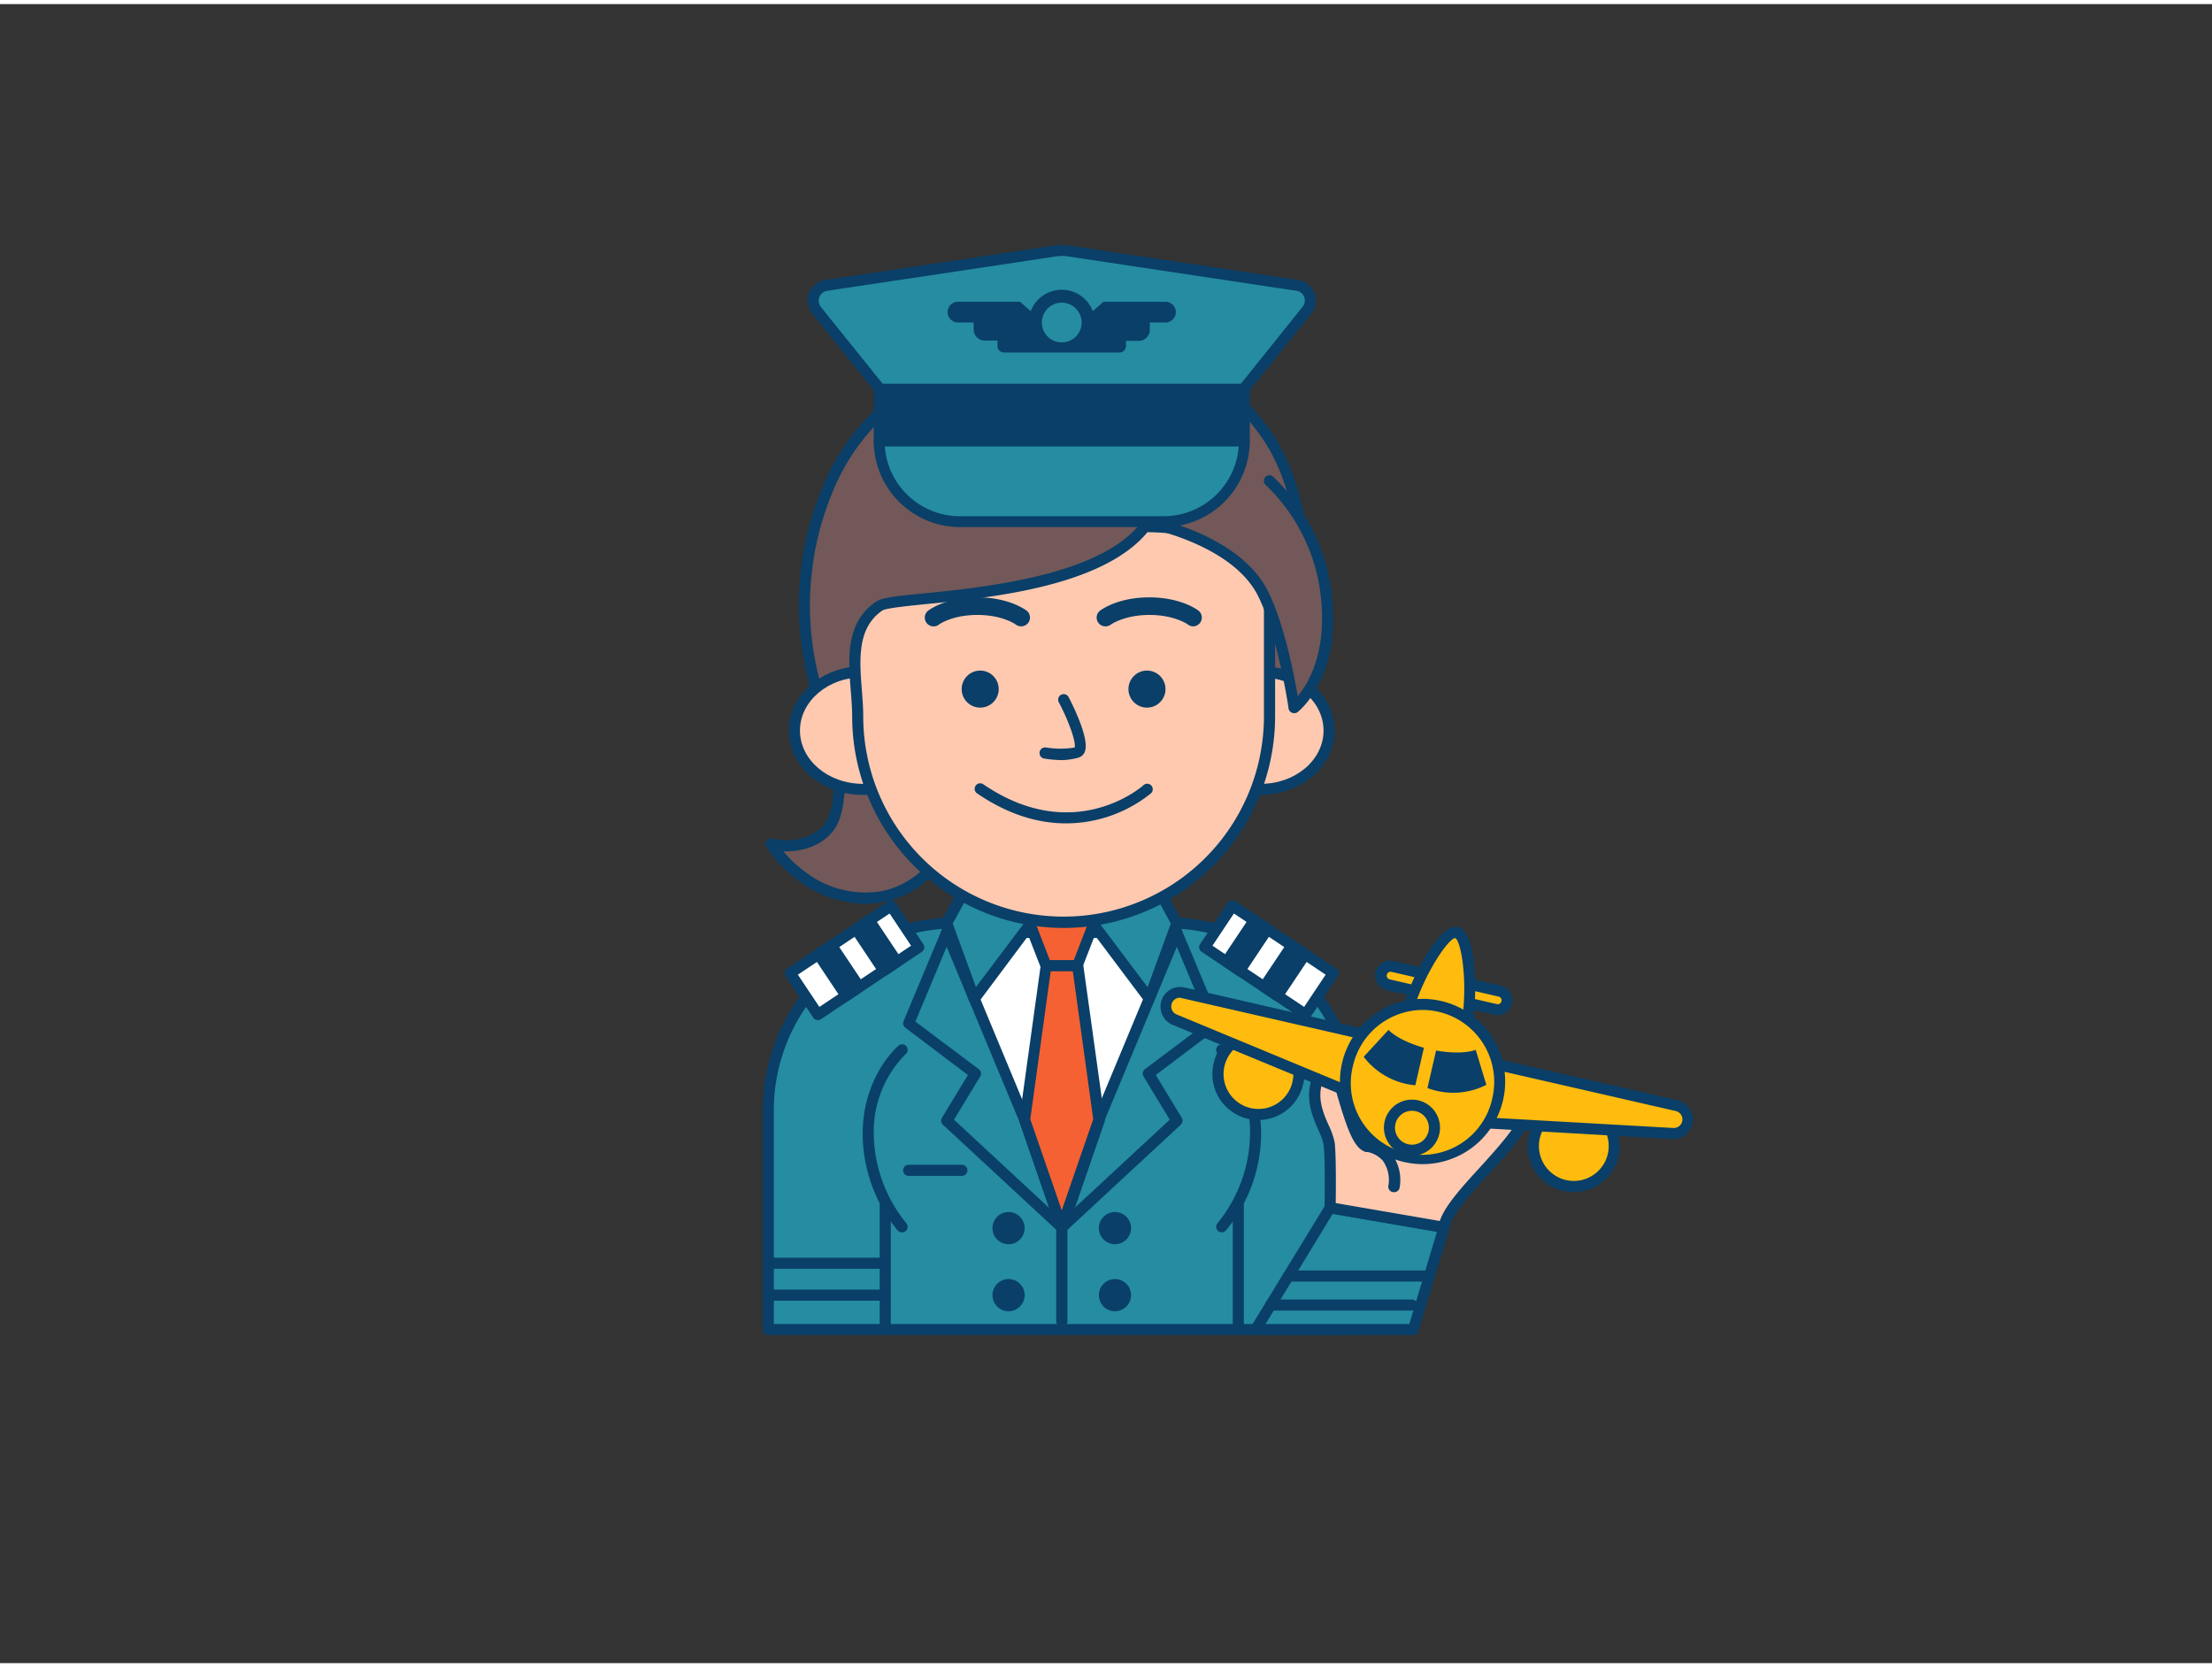 <svg xmlns="http://www.w3.org/2000/svg" viewBox="0 0 400 300" width="406" height="306" class="illustration styles_illustrationTablet__1DWOa"><rect x="0" y="0" width="400" height="300" fill="#333333" stroke="none"/><g id="_352_pilot_outline" data-name="#352_pilot_outline"><path d="M145.11,157.79a18.67,18.67,0,0,0,14.56,3.59,16.42,16.42,0,0,0,10.91-8c2.87-5.22,3.24-15.75-2.46-19.57-3.17-2.12-8.08-.92-10.9,1.17a16.81,16.81,0,0,0-4.44,4.54c-1.41,2.49-1,5.5-2.12,8.07-1.79,4-7,5.35-11.24,4.33A23.12,23.12,0,0,0,145.11,157.79Z" fill="#725858"></path><path d="M156.52,162.7a20.66,20.66,0,0,1-12-4.1,24.31,24.31,0,0,1-5.94-6.16,1,1,0,0,1,1.07-1.52c3.73.89,8.52-.27,10.1-3.77a13.19,13.19,0,0,0,.84-3.5,12.88,12.88,0,0,1,1.32-4.65,17.93,17.93,0,0,1,4.71-4.85c3.19-2.36,8.49-3.58,12-1.2,6.28,4.2,5.83,15.35,2.78,20.88a17.38,17.38,0,0,1-11.58,8.53A16.27,16.27,0,0,1,156.52,162.7Zm-14.88-9.5a22.68,22.68,0,0,0,4.05,3.78h0a17.79,17.79,0,0,0,13.78,3.42,15.36,15.36,0,0,0,10.23-7.54c2.73-4.94,3-14.79-2.14-18.25-2.66-1.78-7.13-.79-9.75,1.14a16.33,16.33,0,0,0-4.16,4.24,11,11,0,0,0-1.08,4,14.71,14.71,0,0,1-1,4C149.86,151.77,145.59,153.35,141.64,153.2Z" fill="#093f68"></path><path d="M172.78,166.19h38.43A33.85,33.85,0,0,1,245.07,200v39.64a0,0,0,0,1,0,0H138.93a0,0,0,0,1,0,0V200A33.85,33.85,0,0,1,172.78,166.19Z" fill="#258ca2"></path><path d="M245.07,240.68H138.93a1,1,0,0,1-1-1V200a34.89,34.89,0,0,1,34.85-34.85h38.44A34.89,34.89,0,0,1,246.07,200v39.64A1,1,0,0,1,245.07,240.68Zm-105.14-2H244.07V200a32.89,32.89,0,0,0-32.85-32.85H172.78A32.89,32.89,0,0,0,139.93,200Z" fill="#093f68"></path><path d="M160.08,240.68a1,1,0,0,1-1-1V193.42a1,1,0,0,1,2,0v46.26A1,1,0,0,1,160.08,240.68Z" fill="#093f68"></path><path d="M223.92,240.68a1,1,0,0,1-1-1V193.42a1,1,0,0,1,2,0v46.26A1,1,0,0,1,223.92,240.68Z" fill="#093f68"></path><path d="M163.08,189.11S157,194.32,157,204.34a26.86,26.86,0,0,0,6.13,16.76" fill="#258ca2"></path><path d="M163.08,222.1a1,1,0,0,1-.74-.32A27.69,27.69,0,0,1,156,204.34c0-10.37,6.22-15.77,6.48-16a1,1,0,0,1,1.3,1.52h0A19.9,19.9,0,0,0,158,204.34a26.08,26.08,0,0,0,5.87,16.09,1,1,0,0,1-.07,1.41A1,1,0,0,1,163.08,222.1Z" fill="#093f68"></path><path d="M220.92,189.11s6.13,5.21,6.13,15.23a26.86,26.86,0,0,1-6.13,16.76" fill="#258ca2"></path><path d="M220.92,222.1a1,1,0,0,1-.67-.26,1,1,0,0,1-.07-1.41,26.08,26.08,0,0,0,5.87-16.09,19.77,19.77,0,0,0-5.78-14.47,1,1,0,1,1,1.3-1.52c.26.22,6.48,5.62,6.48,16a27.69,27.69,0,0,1-6.39,17.44A1,1,0,0,1,220.92,222.1Z" fill="#093f68"></path><polygon points="212.81 167.87 198.71 201.74 192 221.2 185.29 201.75 171.19 167.87 212.81 167.87" fill="#fff"></polygon><path d="M192,222.2a1,1,0,0,1-.95-.67l-6.71-19.45-14.08-33.83a1,1,0,0,1,.09-.94,1,1,0,0,1,.84-.44h41.62a1,1,0,0,1,.83.44,1,1,0,0,1,.1.94l-14.11,33.88-6.69,19.4A1,1,0,0,1,192,222.2Zm-19.31-53.33,13.52,32.5L192,218.13l5.76-16.71,13.55-32.55Z" fill="#093f68"></path><polygon points="194.85 173.9 189.15 173.9 184.19 161.06 199.81 161.06 194.85 173.9" fill="#f56132"></polygon><path d="M194.85,174.9h-5.7a1,1,0,0,1-.93-.64l-5-12.84a1,1,0,0,1,.11-.93,1,1,0,0,1,.82-.43h15.62a1,1,0,0,1,.93,1.36l-5,12.84A1,1,0,0,1,194.85,174.9Zm-5-2h4.32l4.19-10.84h-12.7Z" fill="#093f68"></path><polygon points="198.71 201.74 192 221.2 185.29 201.75 189.16 173.9 194.84 173.9 198.71 201.74" fill="#f56132"></polygon><path d="M192,222.2a1,1,0,0,1-.95-.67l-6.71-19.45a1.06,1.06,0,0,1,0-.47l3.86-27.84a1,1,0,0,1,1-.87h5.69a1,1,0,0,1,1,.87l3.87,27.83a.94.94,0,0,1,0,.47l-6.71,19.46A1,1,0,0,1,192,222.2Zm-5.69-20.55L192,218.13l5.69-16.49L194,174.9H190Z" fill="#093f68"></path><path d="M192,222.2a1,1,0,0,1-.68-.27l-20.81-19.29a1,1,0,0,1-.18-1.25l4.7-7.74-11.32-8.55a1,1,0,0,1-.32-1.18l6.88-16.44a1,1,0,1,1,1.84.77L165.53,184,177,192.6a1,1,0,0,1,.25,1.32l-4.74,7.81,20.21,18.74a1,1,0,0,1,0,1.41A1,1,0,0,1,192,222.2Z" fill="#093f68"></path><path d="M192,239.2a1,1,0,0,1-1-1v-17a1,1,0,0,1,.32-.73l20.21-18.74-4.74-7.81a1,1,0,0,1,.25-1.32L218.47,184l-6.58-15.72a1,1,0,1,1,1.84-.77l6.88,16.44a1,1,0,0,1-.32,1.18L209,193.65l4.7,7.74a1,1,0,0,1-.18,1.25l-20.49,19V238.2A1,1,0,0,1,192,239.2Z" fill="#093f68"></path><polygon points="176.22 156.96 171.19 166.18 176.17 179.84 190.24 161.15 176.22 156.96" fill="#258ca2"></polygon><path d="M176.17,180.84H176a1,1,0,0,1-.79-.65l-5-13.65a1,1,0,0,1,.06-.82l5-9.23a1,1,0,0,1,1.17-.48l14,4.19a1,1,0,0,1,.52,1.56L177,180.44A1,1,0,0,1,176.17,180.84Zm-3.88-14.57,4.19,11.49,12.09-16.06-11.86-3.55Z" fill="#093f68"></path><polygon points="207.78 156.96 212.81 166.18 207.83 179.84 193.76 161.15 207.78 156.96" fill="#258ca2"></polygon><path d="M207.83,180.84a1,1,0,0,1-.8-.4L193,161.75a1,1,0,0,1-.16-.91,1,1,0,0,1,.67-.65l14-4.19a1,1,0,0,1,1.17.48l5,9.23a1,1,0,0,1,.06.82l-5,13.65a1,1,0,0,1-.79.65Zm-12.4-19.14,12.09,16.07,4.2-11.5-4.43-8.12Z" fill="#093f68"></path><path d="M145.66,104.07a53.71,53.71,0,0,1,3.94-16.18,39.08,39.08,0,0,1,10-14.37c4-3.51,8.37-5.19,12.12-8.87,6.76-6.65,18-8.57,27-6.19,12.09,3.21,23.82,9.43,30.83,20.12s8.77,31.32,3.36,43.05c-3.77,8.17-11.16,14.09-18.83,18.81-8.42,5.17-17.6,9.3-27.34,10.94-6.31,1.06-10.31.62-14.69-3.65s-10.28-5.53-15.3-9c-4.17-2.91-6.67-7.67-8.33-12.49A54.3,54.3,0,0,1,145.66,104.07Z" fill="#725858"></path><path d="M181.76,152.86a14,14,0,0,1-10.48-4.42c-2.52-2.45-5.45-3.84-8.55-5.31a44,44,0,0,1-6.62-3.62c-3.75-2.61-6.6-6.86-8.7-13A55.35,55.35,0,0,1,144.66,104h0a54.67,54.67,0,0,1,4-16.48A40.25,40.25,0,0,1,158.9,72.76a45.72,45.72,0,0,1,5.81-4.15A37.06,37.06,0,0,0,171,63.93c6.54-6.42,18-9.07,27.93-6.44S222.3,65.83,230.32,78c7.29,11.11,8.93,32.09,3.43,44-3.27,7.09-9.38,13.2-19.22,19.25-9.68,6-18.74,9.57-27.69,11.07A30.48,30.48,0,0,1,181.76,152.86Zm-35.1-48.71a53.26,53.26,0,0,0,2.64,21.73c2,5.7,4.56,9.63,7.95,12a41.67,41.67,0,0,0,6.34,3.45c3.11,1.48,6.33,3,9.09,5.69,4.21,4.11,8,4.36,13.83,3.38,8.69-1.46,17.51-5,27-10.8s15.36-11.68,18.45-18.38c5.26-11.4,3.69-31.46-3.28-42.08C221,67.45,208,62,198.39,59.43c-9.25-2.46-19.95,0-26,5.93a37.88,37.88,0,0,1-6.6,4.93,44.32,44.32,0,0,0-5.56,4,38.15,38.15,0,0,0-9.69,14,52.5,52.5,0,0,0-3.87,15.87Z" fill="#093f68"></path><ellipse cx="156.01" cy="131.39" rx="12.35" ry="10.64" fill="#ffc9b0"></ellipse><path d="M156,143c-7.35,0-13.34-5.22-13.34-11.63s6-11.64,13.34-11.64,13.35,5.22,13.35,11.64S163.37,143,156,143Zm0-21.27c-6.25,0-11.34,4.32-11.34,9.64S149.76,141,156,141s11.35-4.32,11.35-9.63S162.27,121.75,156,121.75Z" fill="#093f68"></path><ellipse cx="227.99" cy="131.39" rx="12.35" ry="10.64" fill="#ffc9b0"></ellipse><path d="M228,143c-7.36,0-13.35-5.22-13.35-11.63s6-11.64,13.35-11.64,13.34,5.22,13.34,11.64S235.34,143,228,143Zm0-21.27c-6.26,0-11.35,4.32-11.35,9.64S221.73,141,228,141s11.34-4.32,11.34-9.63S234.24,121.75,228,121.75Z" fill="#093f68"></path><path d="M228.21,103a11.92,11.92,0,0,1,1.35,5.52v20.26a37.23,37.23,0,1,1-74.46,0c0-6.82-2.57-15.52,3.89-19.95,3-2.05,37.48-.92,48-14.37C214.28,94.43,224.83,96.51,228.21,103Z" fill="#ffc9b0"></path><path d="M192.32,167.06a38.27,38.27,0,0,1-38.22-38.24c0-1.44-.12-3-.25-4.58-.45-5.82-1-12.4,4.58-16.19,1-.68,3.41-1,8.82-1.5,11-1.13,31.57-3.22,39-12.66a1,1,0,0,1,.78-.39c8-.1,18.55,2.25,22.09,9.09h0a12.92,12.92,0,0,1,1.46,6v20.26A38.28,38.28,0,0,1,192.32,167.06ZM207.5,95.5c-8.14,9.79-28.08,11.82-40.05,13-3.58.36-7.27.74-7.89,1.16-4.58,3.13-4.14,8.85-3.71,14.38.12,1.58.25,3.22.25,4.74a36.23,36.23,0,1,0,72.46,0V108.56a10.94,10.94,0,0,0-1.24-5.06h0C224.46,98,215.39,95.52,207.5,95.5Z" fill="#093f68"></path><circle cx="177.25" cy="123.87" r="3.35" fill="#093f68"></circle><circle cx="207.41" cy="123.87" r="3.35" fill="#093f68"></circle><path d="M192.16,136.71a20.72,20.72,0,0,1-3.34-.28,1,1,0,0,1,.35-2,16.05,16.05,0,0,0,5.16,0c.28-.92-1-4.67-2.88-8.21a1,1,0,0,1,1.77-.93c.94,1.79,3.91,7.82,2.91,10a1.78,1.78,0,0,1-1.2,1A12.18,12.18,0,0,1,192.16,136.71Z" fill="#093f68"></path><path d="M184.68,112.52a1.59,1.59,0,0,1-1-.33s-2.36-1.73-6.94-1.73-6.93,1.72-6.95,1.74a1.59,1.59,0,0,1-1.94-2.52c.12-.1,3.15-2.4,8.89-2.4s8.77,2.3,8.9,2.4a1.59,1.59,0,0,1,.28,2.23A1.61,1.61,0,0,1,184.68,112.52Z" fill="#093f68"></path><path d="M215.81,112.52a1.54,1.54,0,0,1-1-.33s-2.37-1.73-6.94-1.73-6.94,1.72-7,1.74a1.59,1.59,0,0,1-1.94-2.52c.13-.1,3.15-2.4,8.9-2.4s8.76,2.3,8.89,2.4a1.59,1.59,0,0,1-1,2.84Z" fill="#093f68"></path><path d="M192.78,148.15c-4.66,0-10.14-1.35-16.09-5.42a1,1,0,0,1-.27-1.39,1,1,0,0,1,1.39-.26c16.45,11.24,28.8.32,28.93.2a1,1,0,1,1,1.34,1.48A24.53,24.53,0,0,1,192.78,148.15Z" fill="#093f68"></path><path d="M205.67,93.29s17.58,2.84,22.79,13.4c3.68,7.44,5.55,20.53,5.55,20.53s8.43-6.51,5.44-22.93a33.69,33.69,0,0,0-9.89-18.13" fill="#725858"></path><path d="M234,128.22a1,1,0,0,1-.38-.08,1,1,0,0,1-.61-.78c0-.13-1.9-13-5.46-20.23-4.91-10-21.88-12.82-22.05-12.85a1,1,0,0,1-.83-1.15,1,1,0,0,1,1.14-.83c.74.12,18.16,3,23.54,14,2.88,5.83,4.64,14.87,5.32,18.85a16.91,16.91,0,0,0,2.32-3.73c1.49-3.21,2.95-8.75,1.47-16.91a33.09,33.09,0,0,0-9.56-17.54,1,1,0,0,1,1.3-1.52,34.47,34.47,0,0,1,10.23,18.71c3.06,16.83-5.46,23.62-5.82,23.9A1,1,0,0,1,234,128.22Z" fill="#093f68"></path><rect x="143.55" y="168.39" width="21.94" height="9" transform="translate(-69.97 114.83) rotate(-33.71)" fill="#fff"></rect><path d="M147.89,183.72a1,1,0,0,1-.83-.44l-5-7.49a1,1,0,0,1,.27-1.39l18.25-12.17a1,1,0,0,1,1.39.28l5,7.48a1,1,0,0,1-.27,1.39l-18.25,12.18A1,1,0,0,1,147.89,183.72Zm-3.61-8.21,3.89,5.83,16.58-11.07-3.88-5.82Z" fill="#093f68"></path><rect x="150.27" y="170.28" width="2.86" height="9" transform="translate(-71.49 113.57) rotate(-33.71)" fill="#093f68"></rect><path d="M153,180.31a1,1,0,0,1-.83-.44l-5-7.49a1,1,0,0,1,.27-1.39l2.38-1.58a1,1,0,0,1,1.39.28l5,7.48a1,1,0,0,1-.27,1.39l-2.38,1.59A1,1,0,0,1,153,180.31Zm-3.61-8.21,3.89,5.83.71-.48-3.88-5.82Z" fill="#093f68"></path><rect x="157.07" y="165.74" width="2.86" height="9" transform="translate(-67.83 116.59) rotate(-33.71)" fill="#093f68"></rect><path d="M159.81,175.77a1,1,0,0,1-.83-.44l-5-7.49a1,1,0,0,1-.15-.75,1,1,0,0,1,.43-.64l2.37-1.58a1,1,0,0,1,1.39.28l5,7.48a1,1,0,0,1,.15.75,1.06,1.06,0,0,1-.43.64l-2.38,1.59A1,1,0,0,1,159.81,175.77Zm-3.61-8.21,3.89,5.83.71-.48-3.89-5.82Z" fill="#093f68"></path><rect x="218.51" y="168.39" width="21.94" height="9" transform="translate(324.42 444.07) rotate(-146.29)" fill="#fff"></rect><path d="M236.11,183.72a1,1,0,0,1-.56-.16L217.3,171.38A1,1,0,0,1,217,170l5-7.48a1,1,0,0,1,1.39-.28l18.25,12.17a1,1,0,0,1,.27,1.39l-5,7.49A1,1,0,0,1,236.11,183.72Zm-16.86-13.45,16.58,11.07,3.89-5.83-16.59-11.06Z" fill="#093f68"></path><rect x="230.88" y="170.28" width="2.86" height="9" transform="translate(328.55 449.09) rotate(-146.29)" fill="#093f68"></rect><path d="M231,180.31a1,1,0,0,1-.56-.16l-2.38-1.59a1,1,0,0,1-.27-1.39l5-7.48a1,1,0,0,1,1.39-.28l2.38,1.58a1,1,0,0,1,.27,1.39l-5,7.49A1,1,0,0,1,231,180.31Zm-1-2.86.71.48,3.89-5.83-.72-.47Z" fill="#093f68"></path><rect x="224.07" y="165.74" width="2.86" height="9" transform="translate(318.61 437) rotate(-146.29)" fill="#093f68"></rect><path d="M224.19,175.77a1,1,0,0,1-.55-.16L221.26,174a1.06,1.06,0,0,1-.43-.64,1,1,0,0,1,.15-.75l5-7.48a1,1,0,0,1,1.39-.28l2.37,1.58a1,1,0,0,1,.43.64,1,1,0,0,1-.15.75l-5,7.49A1,1,0,0,1,224.19,175.77Zm-1-2.86.71.48,3.89-5.83-.71-.47Z" fill="#093f68"></path><circle cx="201.62" cy="221.34" r="2.91" fill="#093f68"></circle><circle cx="182.38" cy="221.34" r="2.91" fill="#093f68"></circle><circle cx="201.62" cy="233.46" r="2.91" fill="#093f68"></circle><circle cx="182.38" cy="233.46" r="2.91" fill="#093f68"></circle><path d="M173.94,211.89h-9.63a1,1,0,0,1,0-2h9.63a1,1,0,0,1,0,2Z" fill="#093f68"></path><polygon points="227.06 239.68 240.52 217.65 261.12 221.2 255.54 239.68 227.06 239.68" fill="#258ca2"></polygon><path d="M255.55,240.68H227.06a1,1,0,0,1-.85-1.52l13.46-22a1,1,0,0,1,1-.47l20.6,3.55a1,1,0,0,1,.79,1.28L256.5,240A1,1,0,0,1,255.55,240.68Zm-26.7-2h26l5-16.69L241,218.75Z" fill="#093f68"></path><path d="M240.52,217.65s.17-9.21-.2-11.65-3.21-5.81-2.46-10.12,1.69-4.52,3-3.76,3.42,13.28,6.19,14.41,26.34-15.73,29.36-9.72-14.56,18.42-15.29,24.39Z" fill="#ffc9b0"></path><path d="M261.12,222.2l-.17,0-20.6-3.55a1,1,0,0,1-.83-1c0-.09.17-9.15-.19-11.48a11.46,11.46,0,0,0-.92-2.55c-.93-2.12-2.09-4.75-1.54-7.89.51-2.89,1.14-4.27,2.18-4.75a2.46,2.46,0,0,1,2.31.29c.8.47,1.25,1.77,2.41,5.66.85,2.87,2.44,8.2,3.66,8.69.86.08,5.17-2.17,8.63-4,7.22-3.81,15.4-8.12,19.3-6.87a3.2,3.2,0,0,1,1.95,1.62c2,4.06-3.18,9.8-8.22,15.35-3.3,3.63-6.71,7.38-7,9.61a1,1,0,0,1-.39.68A1,1,0,0,1,261.12,222.2Zm-19.58-5.39,18.82,3.24c.89-2.68,3.86-6,7.25-9.68,4.16-4.58,9.33-10.28,7.91-13.11a1.22,1.22,0,0,0-.77-.62c-3.09-1-11.57,3.48-17.76,6.74-6.56,3.45-9,4.61-10.31,4.07-2-.79-3.24-4.63-4.83-10a27.84,27.84,0,0,0-1.57-4.55c-.3-.17-.4-.17-.41-.16s-.52.38-1,3.27c-.44,2.55.54,4.78,1.4,6.74a13.36,13.36,0,0,1,1.07,3.06C241.63,207.92,241.57,214.44,241.54,216.81Z" fill="#093f68"></path><path d="M270.4,181.78l-19.32-4.42a1.7,1.7,0,0,1,.76-3.31l19.32,4.42a1.7,1.7,0,0,1-.76,3.31Z" fill="#ffbc0e"></path><path d="M270.78,182.82a2.6,2.6,0,0,1-.61-.07h0l-19.31-4.42a2.7,2.7,0,1,1,1.21-5.26l19.31,4.42a2.7,2.7,0,0,1-.6,5.33Zm-.16-2a.7.7,0,1,0,.31-1.36L251.62,175a.71.71,0,0,0-.84.53.7.7,0,0,0,.53.83Z" fill="#093f68"></path><path d="M264.87,186.62c-1.76,7.69-4.82,9.83-7.83,9.14s-4.85-3.95-3.09-11.64,7.19-16.71,9.46-16.2S266.63,178.93,264.87,186.62Z" fill="#ffbc0e"></path><path d="M258.08,196.88a5.64,5.64,0,0,1-1.27-.15c-2.4-.55-6.1-2.94-3.83-12.83,1.62-7.11,7.14-17.76,10.65-17,1.61.37,2.63,2.91,3,7.55a42.89,42.89,0,0,1-.8,12.34c-.87,3.79-2.11,6.54-3.7,8.19A5.62,5.62,0,0,1,258.08,196.88Zm5.07-28c-1.28.06-6.39,7.44-8.22,15.45-.81,3.52-1.57,9.55,2.33,10.45a3.47,3.47,0,0,0,3.45-1.15c1.33-1.38,2.41-3.82,3.19-7.24C265.73,178.38,264.34,169.51,263.15,168.89Z" fill="#093f68"></path><circle cx="227.56" cy="193.48" r="7.31" fill="#ffbc0e"></circle><path d="M227.56,201.79a8.4,8.4,0,0,1-1.85-.21,8.3,8.3,0,0,1-6.25-10,8.31,8.31,0,1,1,16.2,3.7h0A8.32,8.32,0,0,1,227.56,201.79Zm0-14.62a6.31,6.31,0,1,0,6.16,7.72h0a6.32,6.32,0,0,0-4.74-7.56A6.25,6.25,0,0,0,227.55,187.17Zm7.14,7.94h0Z" fill="#093f68"></path><path d="M213.93,178.75l34.8,8-2.5,10.92-33.85-14a2.56,2.56,0,0,1-1.51-2.93h0A2.55,2.55,0,0,1,213.93,178.75Z" fill="#ffbc0e"></path><path d="M246.23,198.63a1,1,0,0,1-.38-.07l-33.85-14a3.56,3.56,0,0,1,2.15-6.75l34.81,8a1,1,0,0,1,.75,1.2l-2.5,10.92a1,1,0,0,1-.52.66A.92.92,0,0,1,246.23,198.63Zm-32.87-18.95a1.57,1.57,0,0,0-.83.24,1.59,1.59,0,0,0-.69,1,1.55,1.55,0,0,0,.93,1.78l32.75,13.59,2-8.8-33.83-7.74h0A1.45,1.45,0,0,0,213.36,179.68Z" fill="#093f68"></path><circle cx="284.57" cy="206.53" r="7.31" fill="#ffbc0e"></circle><path d="M284.57,214.84a8.49,8.49,0,0,1-1.86-.21,8.32,8.32,0,0,1-6.24-10,8.31,8.31,0,0,1,16.2,3.71A8.33,8.33,0,0,1,284.57,214.84Zm0-14.62a6.28,6.28,0,0,0-6.13,4.9h0a6.31,6.31,0,1,0,11.49-2,6.33,6.33,0,0,0-5.36-2.95Zm-7.11,4.68h0Z" fill="#093f68"></path><path d="M303.25,199.19l-34.8-8L266,202.14l36.58,2.09a2.56,2.56,0,0,0,2.64-2h0A2.56,2.56,0,0,0,303.25,199.19Z" fill="#ffbc0e"></path><path d="M302.68,205.23h-.2l-36.59-2.09a1,1,0,0,1-.74-.39,1,1,0,0,1-.18-.83l2.5-10.92a1,1,0,0,1,1.2-.75l34.8,8h0a3.56,3.56,0,0,1-.79,7Zm-35.49-4,35.4,2a1.56,1.56,0,0,0,1.41-2.38,1.59,1.59,0,0,0-1-.69h0l-33.83-7.74Z" fill="#093f68"></path><circle cx="257.25" cy="194.83" r="13.94" fill="#ffbc0e"></circle><path d="M257.28,209.77a15.32,15.32,0,0,1-3.36-.38,14.94,14.94,0,1,1,17.89-11.23h0a14.95,14.95,0,0,1-14.53,11.61Zm0-27.88a13,13,0,0,0-12.61,10.05,12.94,12.94,0,1,0,25.22,5.77h0a13,13,0,0,0-12.61-15.82Z" fill="#093f68"></path><path d="M251.08,185.5l-4.48,4.86a13.21,13.21,0,0,0,9.34,5.15l1.55-6.79S253.23,187.63,251.08,185.5Z" fill="#093f68"></path><path d="M266.86,189.11l1.92,6.32a13.2,13.2,0,0,1-10.65.58l1.56-6.79S264,190.1,266.86,189.11Z" fill="#093f68"></path><path d="M255.34,208.25a4.78,4.78,0,0,1-1.13-.13,5.07,5.07,0,1,1,6.06-3.8h0A5.06,5.06,0,0,1,255.34,208.25Zm0-8.13a3.06,3.06,0,0,0-3,2.38,3,3,0,0,0,.39,2.31,3.06,3.06,0,0,0,5.58-.94h0a3.06,3.06,0,0,0-2.3-3.67A3.23,3.23,0,0,0,255.34,200.12Zm4,4h0Z" fill="#093f68"></path><path d="M252.05,214.84h-.11a1,1,0,0,1-.89-1.1,6,6,0,0,0-1-4.6,5,5,0,0,0-3-1.61,1,1,0,1,1,.15-2,6.86,6.86,0,0,1,4.4,2.3,7.87,7.87,0,0,1,1.51,6.11A1,1,0,0,1,252.05,214.84Z" fill="#093f68"></path><path d="M149.43,50.85l41.47-6.23a7.37,7.37,0,0,1,2.2,0l41.47,6.23a2.8,2.8,0,0,1,1.77,4.51L224.86,69.67H159.14L147.66,55.36A2.8,2.8,0,0,1,149.43,50.85Z" fill="#258ca2"></path><path d="M224.86,70.67H159.14a1,1,0,0,1-.78-.38L146.88,56a3.79,3.79,0,0,1,2.4-6.12h0l41.47-6.23a8.73,8.73,0,0,1,2.5,0l41.47,6.23a3.79,3.79,0,0,1,2.4,6.12L225.64,70.29A1,1,0,0,1,224.86,70.67Zm-65.24-2h64.76l11.18-13.94a1.8,1.8,0,0,0,.27-1.77,1.76,1.76,0,0,0-1.41-1.12L193,45.61a6.72,6.72,0,0,0-1.9,0l-41.47,6.23A1.76,1.76,0,0,0,148.17,53a1.8,1.8,0,0,0,.27,1.77Z" fill="#093f68"></path><rect x="158.99" y="69.67" width="66.02" height="9.3" fill="#093f68"></rect><path d="M225,80H159a1,1,0,0,1-1-1V69.67a1,1,0,0,1,1-1h66a1,1,0,0,1,1,1V79A1,1,0,0,1,225,80Zm-65-2h64V70.67H160Z" fill="#093f68"></path><path d="M159,79h66a0,0,0,0,1,0,0v0a14.6,14.6,0,0,1-14.6,14.6H173.59A14.6,14.6,0,0,1,159,79v0A0,0,0,0,1,159,79Z" fill="#258ca2"></path><path d="M210.41,94.57H173.59A15.62,15.62,0,0,1,158,79a1,1,0,0,1,1-1h66a1,1,0,0,1,1,1A15.62,15.62,0,0,1,210.41,94.57ZM160,80a13.62,13.62,0,0,0,13.56,12.61h36.82A13.62,13.62,0,0,0,224,80Z" fill="#093f68"></path><path d="M197.46,55.17a6,6,0,0,0-10.92,0,5.81,5.81,0,0,0-.51,2.41,6,6,0,0,0,11.94,0A5.81,5.81,0,0,0,197.46,55.17Zm-5.63,6a3.58,3.58,0,0,1-3.43-3.58,3.17,3.17,0,0,1,.13-.93,3.59,3.59,0,0,1,6.94,0,3.17,3.17,0,0,1,.13.93,3.58,3.58,0,0,1-3.43,3.58h-.34Z" fill="#093f68"></path><path d="M191.8,61.91V63H181.53a1.16,1.16,0,0,1-1.15-1.16v-1h-2.31a2,2,0,0,1-2-2V57.58h-2.83a1.86,1.86,0,0,1-1.33-.56,1.83,1.83,0,0,1-.55-1.32,1.89,1.89,0,0,1,1.89-1.88h11.2l.95.84,1.88,1.64.52.15a3.75,3.75,0,0,0-.16,1.12A4.34,4.34,0,0,0,191.8,61.91Z" fill="#093f68"></path><path d="M212.63,55.7a1.83,1.83,0,0,1-.55,1.32,1.86,1.86,0,0,1-1.33.56h-2.83V58.9a2,2,0,0,1-2,2h-2.31v1A1.16,1.16,0,0,1,202.47,63H192.2V61.91a4.34,4.34,0,0,0,4.15-4.33,3.75,3.75,0,0,0-.16-1.12l.52-.15,1.88-1.64.95-.84h11.2A1.89,1.89,0,0,1,212.63,55.7Z" fill="#093f68"></path><path d="M159.23,228.69H139.42a1,1,0,0,1,0-2h19.81a1,1,0,0,1,0,2Z" fill="#093f68"></path><path d="M159.23,234.46H139.42a1,1,0,0,1,0-2h19.81a1,1,0,0,1,0,2Z" fill="#093f68"></path><path d="M255.34,236.25H229.77a1,1,0,1,1,0-2h25.57a1,1,0,1,1,0,2Z" fill="#093f68"></path><path d="M258.13,231H233a1,1,0,0,1,0-2h25.16a1,1,0,0,1,0,2Z" fill="#093f68"></path></g></svg>